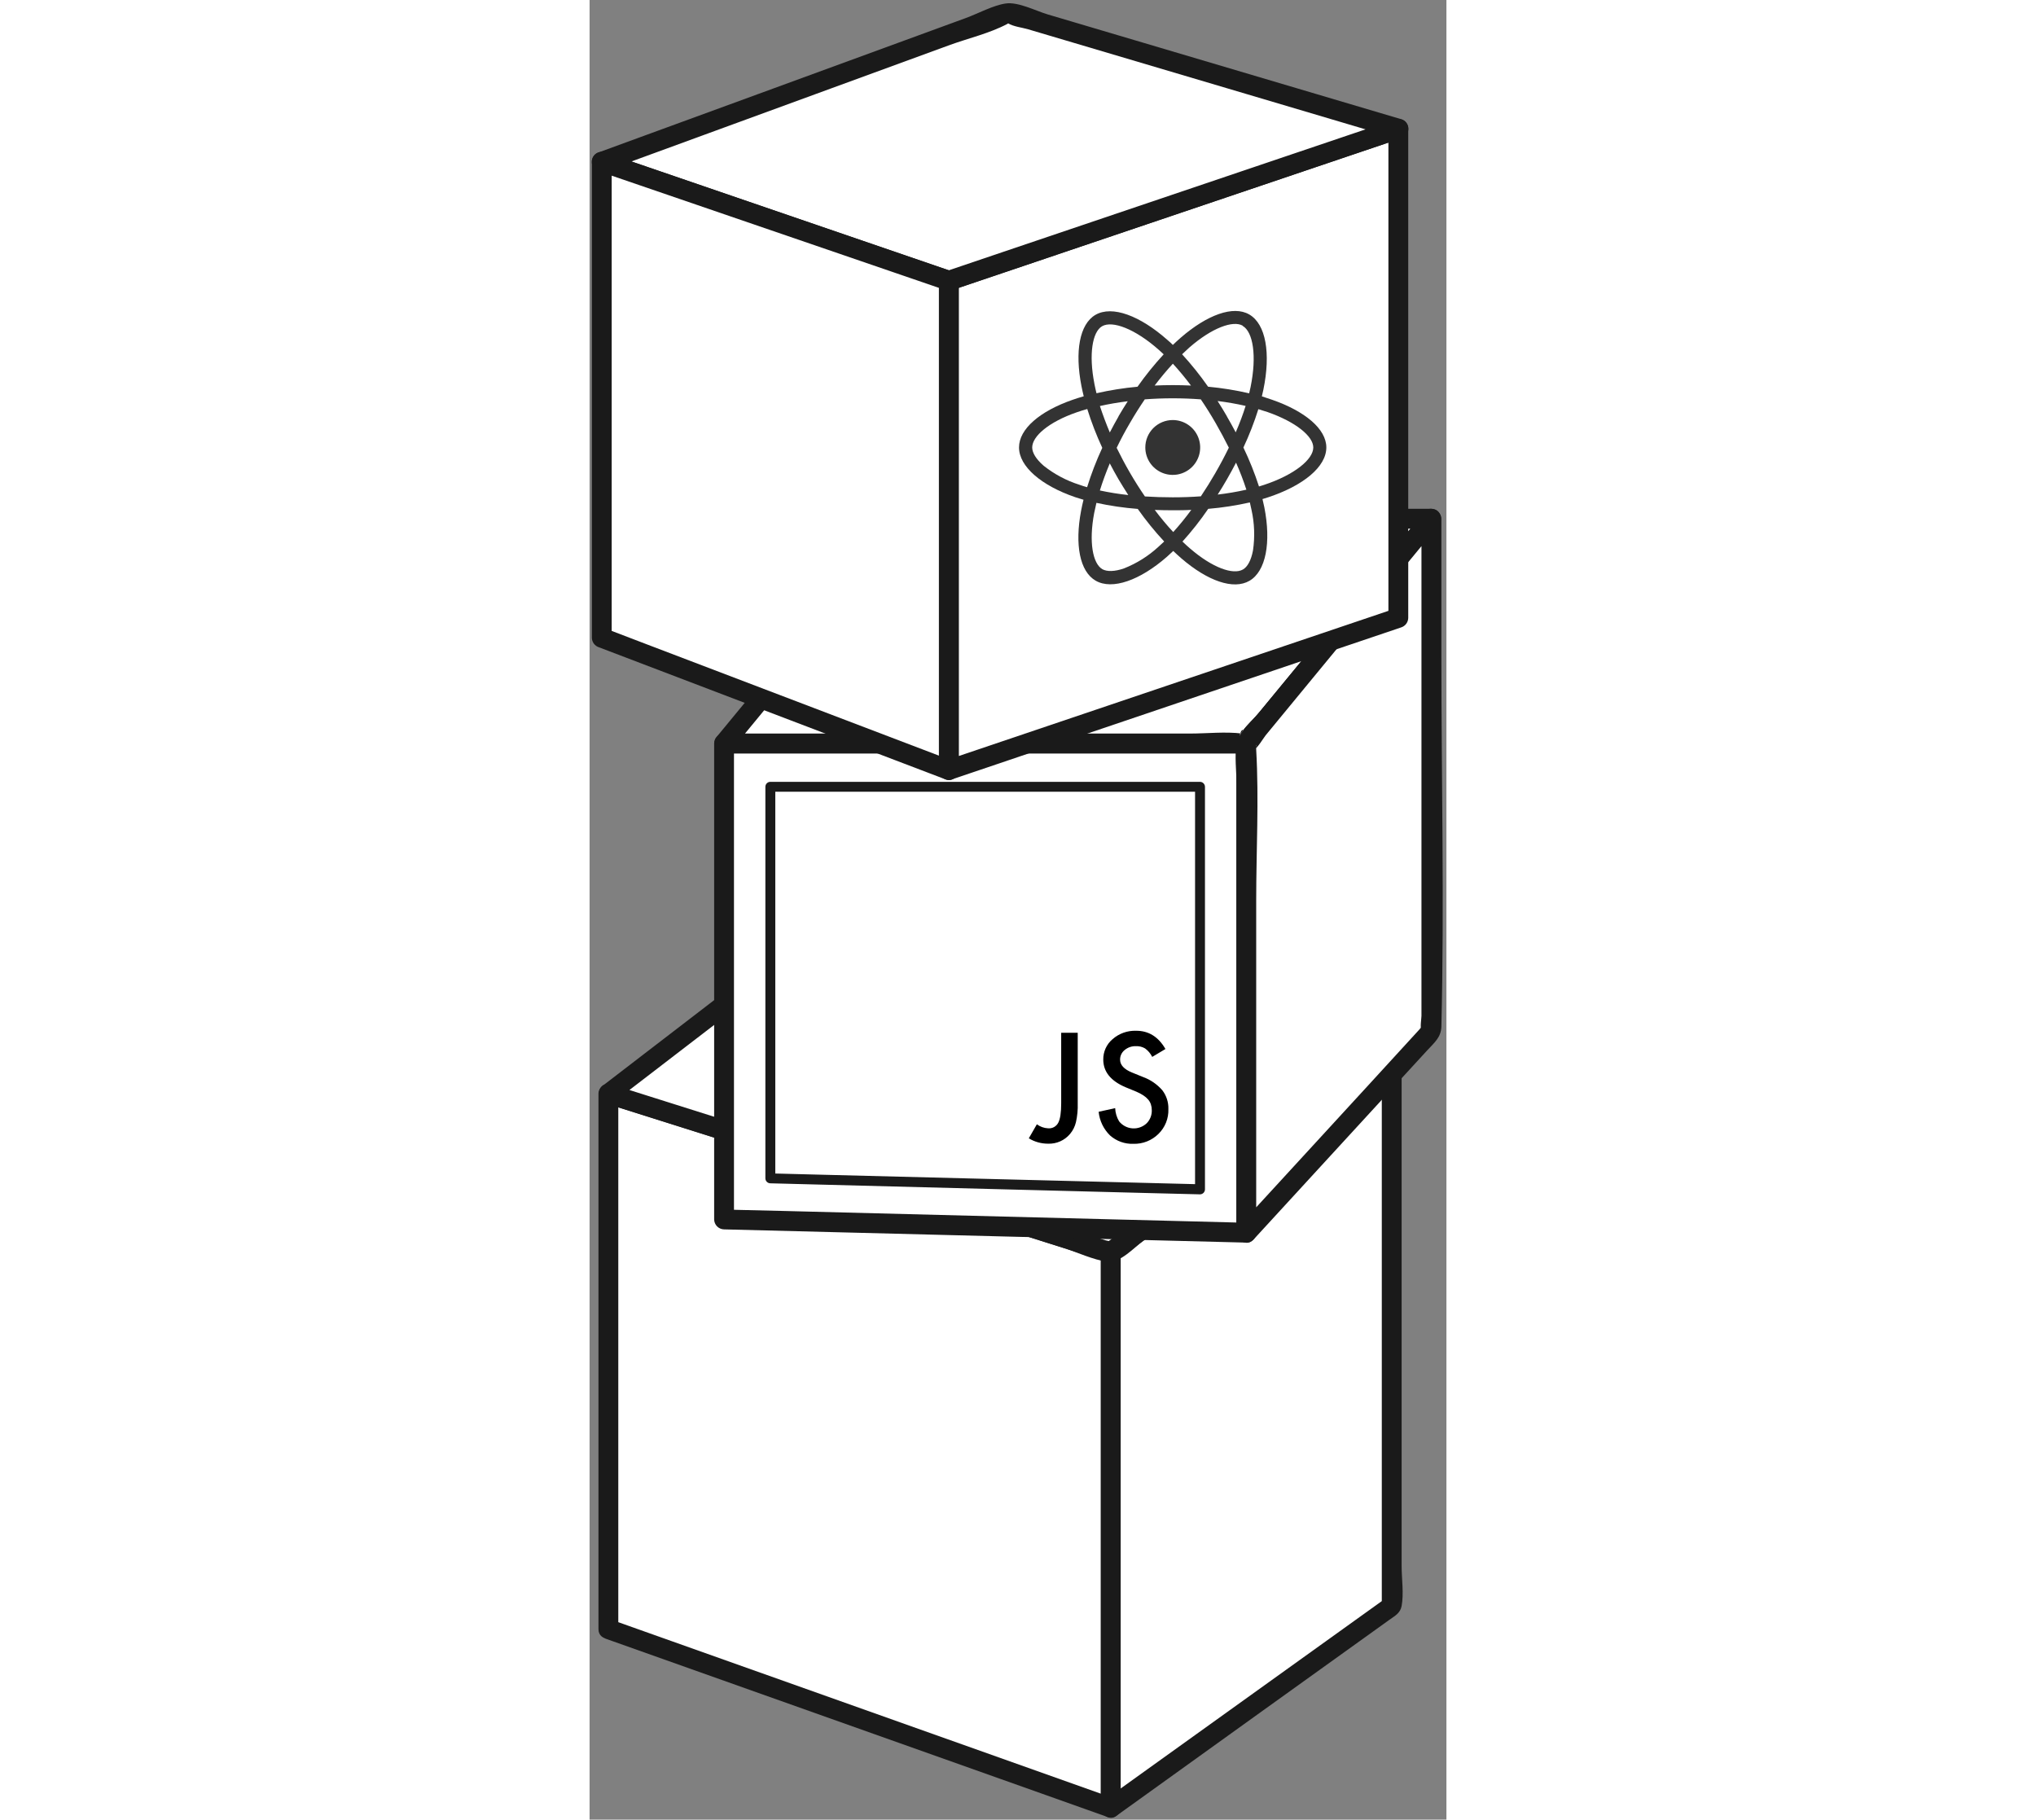 <svg width="518" height="463" viewBox="0 0 218 463" fill="none" xmlns="http://www.w3.org/2000/svg">
<rect x="0" y="0" width="218" height="463" fill="#808080" stroke="none"/>
<g clip-path="url(#clip0_1_1229)">
<path d="M4.783 414.537V278.308L132.603 318.672V459.947L4.783 414.537Z" fill="white"/>
<path d="M7.306 414.562V278.333L4.111 280.764L115.953 316.082L131.93 321.128L130.08 318.698V459.972L133.276 457.533L21.164 417.682L5.456 412.098C2.387 411.014 1.066 415.883 4.111 416.967L116.222 456.793L131.93 462.377C132.303 462.48 132.694 462.496 133.074 462.424C133.453 462.352 133.811 462.194 134.12 461.961C134.429 461.729 134.68 461.429 134.855 461.084C135.029 460.739 135.122 460.358 135.126 459.972V318.698C135.115 318.148 134.93 317.615 134.598 317.177C134.266 316.739 133.803 316.417 133.276 316.259L21.433 280.94L5.456 275.895C5.081 275.791 4.687 275.775 4.304 275.849C3.922 275.923 3.562 276.085 3.253 276.321C2.943 276.557 2.693 276.861 2.521 277.211C2.348 277.56 2.259 277.944 2.261 278.333V414.562C2.261 417.783 7.306 417.783 7.306 414.562Z" fill="#1A1A1A"/>
<path d="M132.603 318.672L204.081 266.535V408.651L132.603 459.947V318.672Z" fill="white"/>
<path d="M133.873 320.85L196.387 275.256L205.351 268.713L201.558 266.561V408.676L202.811 406.498L140.407 451.277L131.333 457.794L135.126 459.972V318.698C135.126 315.452 130.08 315.443 130.08 318.698V459.972C130.08 461.746 132.275 463.294 133.873 462.15L171.319 435.241L196.278 417.329L203.518 412.132C204.905 411.14 206.268 410.45 206.604 408.634C207.184 405.48 206.604 401.68 206.604 398.492V266.561C206.604 264.795 204.401 263.197 202.811 264.383L140.297 309.952L131.333 316.494C128.735 318.386 131.249 322.768 133.873 320.85Z" fill="#1A1A1A"/>
<path d="M4.783 278.308L77.102 222.807L204.081 266.535L132.603 318.672L4.783 278.308Z" fill="white"/>
<path d="M6.053 280.486L40.531 254.006L64.859 235.337L73.596 228.61C74.495 227.92 77.657 226.281 78.061 225.179C78.389 224.279 76.657 225.549 76.539 225.255C76.606 225.423 77.582 225.599 77.741 225.675C79.516 226.466 81.492 226.962 83.334 227.592L104.499 234.883L164.718 255.629L203.4 268.957L202.803 264.349L167.737 289.921L143.787 307.387L135.126 313.736C134.798 313.98 131.392 316.032 131.434 316.435C131.375 315.864 133.73 316.89 132.981 316.133C132.468 315.883 131.922 315.71 131.358 315.62L125.094 313.652L103.28 306.765L43.667 287.937L5.456 275.87C2.353 274.894 1.024 279.763 4.11 280.738L96.612 309.96L120.586 317.529C124.118 318.647 128.045 320.539 131.737 321.052C134.899 321.489 138.674 317.327 140.987 315.611L163.465 299.213L205.284 268.713C205.698 268.452 206.029 268.078 206.237 267.636C206.446 267.193 206.523 266.7 206.46 266.214C206.397 265.729 206.197 265.271 205.883 264.896C205.569 264.521 205.153 264.244 204.687 264.097L111.757 232.083L88.076 223.926C84.881 222.833 81.164 220.84 77.8 220.386C74.437 219.932 70.038 225.078 67.709 226.869L44.651 244.528L3.513 276.13C0.965 278.073 3.48 282.462 6.053 280.486Z" fill="#1A1A1A"/>
<path d="M34.215 189.171H167.081V313.627L34.215 310.263V189.171Z" fill="white"/>
<path d="M34.215 191.719H167.081L164.558 189.196V313.652L167.081 311.129L50.47 308.152L34.215 307.766L36.738 310.288V189.196C36.738 185.95 31.693 185.942 31.693 189.196V310.288C31.706 310.953 31.976 311.588 32.446 312.058C32.916 312.528 33.55 312.798 34.215 312.811L150.826 315.763L167.081 316.175C167.75 316.175 168.391 315.909 168.865 315.436C169.338 314.963 169.603 314.321 169.603 313.652V189.196C169.603 188.527 169.338 187.885 168.865 187.412C168.391 186.939 167.75 186.673 167.081 186.673H34.215C30.969 186.673 30.961 191.719 34.215 191.719Z" fill="#1A1A1A"/>
<path d="M34.215 189.171L81.307 131.988H214.172L167.081 189.171H34.215Z" fill="white"/>
<path d="M35.998 190.953L62.462 158.822L78.725 139.069C79.844 137.715 82.089 135.882 82.711 134.225C83.3 132.737 81.87 135.327 81.374 134.511C81.374 134.587 82.215 134.511 82.291 134.511C86.495 135.125 91.23 134.511 95.451 134.511H214.172L212.389 130.197L185.926 162.329L169.503 182.275C168.502 183.495 166.139 185.454 165.626 186.984C165.113 188.666 165.718 183.764 167.022 186.648C166.689 186.619 166.354 186.619 166.021 186.648C161.749 186.118 157.074 186.648 152.777 186.648H34.215C30.97 186.648 30.961 191.693 34.215 191.693H164.676C167.459 191.693 168.611 191.265 170.419 189.061L184.328 172.176L215.955 133.771C217.292 132.148 216.51 129.465 214.172 129.465H83.729C80.844 129.465 79.726 129.953 77.842 132.215L64.06 148.975L32.433 187.38C30.381 189.869 33.929 193.459 35.998 190.953Z" fill="#1A1A1A"/>
<path d="M167.081 313.627V189.171L214.172 131.988V262.331L167.081 313.627Z" fill="white"/>
<path d="M169.603 313.652V229.14C169.603 216.433 170.327 203.483 169.603 190.794C169.444 188.01 170.041 190.575 168.964 190.794C169.805 190.583 171.487 187.733 172.017 187.085L186.363 169.661L215.955 133.729L211.649 132.013V258.488C211.649 259.169 211.246 261.481 211.649 262.053C212.154 262.76 211.868 260.666 212.305 260.657C212.061 260.657 211.33 261.717 211.17 261.893L197.715 276.584L165.323 311.861C163.128 314.257 166.685 317.831 168.889 315.435L196.933 284.884L213.045 267.334C214.878 265.333 216.653 263.971 216.72 261.179C217.477 229.762 216.72 198.227 216.72 166.802V132.013C216.72 129.978 213.853 128.482 212.415 130.222L187.01 161.076L170.705 180.871C168.847 183.133 165.054 186.286 164.583 189.28C164.087 192.459 164.583 196.125 164.583 199.329V313.652C164.558 316.873 169.603 316.873 169.603 313.652Z" fill="#1A1A1A"/>
<path d="M45.988 200.195H155.308V302.594L45.988 299.827V200.195Z" fill="white"/>
<path d="M45.988 201.457H155.308L154.047 200.195V302.594L155.308 301.333L59.443 298.911L45.988 298.566L47.25 299.827V200.195C47.25 199.861 47.117 199.54 46.88 199.303C46.644 199.067 46.323 198.934 45.988 198.934C45.654 198.934 45.333 199.067 45.096 199.303C44.86 199.54 44.727 199.861 44.727 200.195V299.827C44.731 300.161 44.866 300.479 45.101 300.714C45.337 300.95 45.655 301.084 45.988 301.089L141.853 303.561L155.308 303.897C155.641 303.893 155.959 303.759 156.195 303.523C156.431 303.287 156.565 302.969 156.569 302.636V200.195C156.565 199.862 156.431 199.544 156.195 199.308C155.959 199.072 155.641 198.938 155.308 198.934H45.988C45.654 198.934 45.333 199.067 45.096 199.303C44.86 199.54 44.727 199.861 44.727 200.195C44.727 200.53 44.86 200.851 45.096 201.087C45.333 201.324 45.654 201.457 45.988 201.457Z" fill="#1A1A1A"/>
<path d="M91.398 71.442V195.898L205.763 157.216V32.76L91.398 71.442Z" fill="white"/>
<path d="M88.875 71.467V195.923C88.875 196.312 88.965 196.695 89.138 197.043C89.311 197.391 89.561 197.695 89.871 197.93C90.18 198.165 90.54 198.326 90.921 198.399C91.303 198.473 91.696 198.457 92.071 198.354L192.308 164.431L206.469 159.646C206.985 159.484 207.436 159.165 207.762 158.734C208.087 158.303 208.271 157.781 208.286 157.241V32.785C208.287 32.396 208.198 32.011 208.026 31.662C207.854 31.313 207.603 31.008 207.294 30.772C206.984 30.536 206.624 30.375 206.242 30.301C205.86 30.227 205.466 30.242 205.09 30.346L104.853 64.219L90.725 69.003C87.664 70.038 88.985 74.89 92.071 73.872L192.308 39.975L206.469 35.19L203.24 32.785V157.241L205.09 154.802L104.853 188.675L90.692 193.459L93.921 195.923V71.467C93.921 68.196 88.875 68.188 88.875 71.467Z" fill="#1A1A1A"/>
<path d="M91.398 71.442L3.101 41.169L106.535 3.328L205.763 32.76L91.398 71.442Z" fill="white"/>
<path d="M92.071 69.003L14.874 42.531L3.774 38.73V43.599L91.776 11.4C96.444 9.719 101.867 8.44 106.274 6.094C107.897 5.253 105.559 5.388 106.476 5.934C107.846 6.775 110.066 7.002 111.588 7.456L162.296 22.492L205.09 35.19V30.321L104.853 64.219L90.725 69.003C87.664 70.038 88.984 74.89 92.071 73.872L192.308 39.975L206.469 35.19C207.004 35.045 207.476 34.728 207.812 34.288C208.148 33.848 208.331 33.309 208.331 32.755C208.331 32.202 208.148 31.663 207.812 31.223C207.476 30.783 207.004 30.466 206.469 30.321L116.516 3.655C113.539 2.773 109.057 0.418 105.862 0.889C102.666 1.36 98.916 3.412 95.771 4.572L42.793 23.964L2.429 38.73C1.894 38.876 1.422 39.193 1.086 39.633C0.75 40.072 0.568 40.611 0.568 41.165C0.568 41.718 0.75 42.257 1.086 42.697C1.422 43.137 1.894 43.454 2.429 43.599L79.625 70.071L90.708 73.872C93.803 74.923 95.123 70.055 92.071 69.003Z" fill="#1A1A1A"/>
<path d="M91.398 71.442V195.898L3.101 162.261V41.169L91.398 71.442Z" fill="white"/>
<path d="M88.875 71.467V195.923L92.071 193.485L14.614 163.968L3.774 159.823L5.624 162.287V41.194L2.429 43.599L79.625 70.071L90.709 73.872C93.786 74.923 95.106 70.055 92.054 69.003L14.874 42.531L3.774 38.73C3.397 38.626 3.001 38.611 2.616 38.686C2.232 38.761 1.871 38.925 1.561 39.164C1.251 39.403 1.001 39.711 0.83 40.063C0.66 40.416 0.574 40.803 0.579 41.194V162.287C0.592 162.835 0.778 163.365 1.111 163.801C1.443 164.237 1.904 164.558 2.429 164.717L79.886 194.241L90.725 198.37C92.289 198.967 93.921 197.445 93.921 195.94V71.467C93.921 68.196 88.875 68.188 88.875 71.467Z" fill="#1A1A1A"/>
<path d="M104.256 113.824C104.256 120.476 110.748 126.682 120.99 130.18C118.938 140.473 120.62 148.765 126.229 152.044C131.989 155.366 140.567 153.062 148.715 145.947C156.653 152.776 164.692 155.467 170.276 152.229C176.028 148.865 177.786 140.036 175.683 129.423C186.346 125.9 192.308 120.602 192.308 113.866C192.308 107.374 185.8 101.749 175.7 98.276C177.962 87.226 176.053 79.128 170.209 75.764C164.583 72.518 156.468 75.352 148.412 82.357C140.003 74.915 131.989 72.644 126.162 76.025C120.536 79.271 118.938 87.722 120.99 98.2C111.092 101.606 104.256 107.358 104.256 113.824Z" fill="white"/>
<path d="M173.564 101.69C172.723 101.404 171.882 101.135 171.041 100.849C171.176 100.277 171.31 99.705 171.428 99.167C173.337 89.917 172.084 82.466 167.829 80.011C163.751 77.656 157.082 80.112 150.346 85.973C149.682 86.553 149.035 87.15 148.395 87.764C147.975 87.361 147.555 86.923 147.1 86.57C140.037 80.297 132.965 77.656 128.709 80.112C124.639 82.475 123.429 89.48 125.144 98.242C125.312 99.083 125.506 99.974 125.724 100.832C124.724 101.118 123.756 101.421 122.831 101.749C114.548 104.633 109.259 109.157 109.259 113.85C109.259 118.693 114.935 123.554 123.555 126.505C124.253 126.741 124.959 126.96 125.665 127.161C125.438 128.086 125.228 129.02 125.052 129.953C123.42 138.573 124.698 145.409 128.76 147.755C132.965 150.177 140.003 147.688 146.865 141.692C147.412 141.213 147.95 140.709 148.496 140.187C149.186 140.851 149.892 141.491 150.607 142.113C157.259 147.831 163.818 150.144 167.88 147.789C172.084 145.359 173.438 138.018 171.672 129.079C171.538 128.389 171.378 127.7 171.201 126.985C171.697 126.842 172.177 126.69 172.656 126.531C181.62 123.562 187.448 118.761 187.448 113.85C187.448 109.14 181.99 104.599 173.547 101.681L173.564 101.69Z" fill="#333333"/>
<path d="M171.622 123.369L170.31 123.781C169.215 120.393 167.891 117.084 166.349 113.875C167.831 110.708 169.101 107.447 170.15 104.112C170.949 104.347 171.731 104.591 172.479 104.843C179.711 107.366 184.126 111.016 184.126 113.858C184.126 116.877 179.358 120.804 171.622 123.369ZM168.409 129.735C169.164 133.122 169.293 136.619 168.788 140.053C168.317 142.575 167.383 144.257 166.223 144.905C163.759 146.334 158.486 144.484 152.81 139.59C152.154 139.029 151.498 138.432 150.842 137.799C153.212 135.175 155.4 132.394 157.393 129.474C160.958 129.173 164.498 128.628 167.989 127.842C168.149 128.482 168.283 129.112 168.409 129.735ZM135.967 144.627C133.553 145.468 131.636 145.468 130.475 144.837C128.011 143.416 126.986 137.917 128.381 130.542C128.55 129.701 128.743 128.81 128.953 127.952C132.418 128.702 135.93 129.217 139.465 129.491C141.52 132.401 143.768 135.171 146.192 137.782C145.704 138.253 145.208 138.716 144.704 139.153C142.152 141.499 139.191 143.355 135.967 144.627ZM124.648 123.352C121.339 122.308 118.249 120.667 115.532 118.508C113.59 116.826 112.614 115.195 112.614 113.858C112.614 111.007 116.819 107.374 123.933 104.911C124.824 104.599 125.724 104.322 126.624 104.07C127.677 107.444 128.953 110.745 130.442 113.95C128.933 117.199 127.643 120.545 126.582 123.966C125.934 123.772 125.287 123.604 124.648 123.352ZM128.432 97.611C126.96 90.102 127.936 84.434 130.391 83.013C133.007 81.499 138.8 83.661 144.889 89.076C145.284 89.421 145.671 89.782 146.066 90.153C143.668 92.754 141.443 95.51 139.406 98.402C135.894 98.722 132.408 99.276 128.97 100.058C128.768 99.26 128.592 98.452 128.432 97.645V97.611ZM162.161 105.945C161.399 104.627 160.606 103.324 159.781 102.035C162.178 102.33 164.558 102.745 166.912 103.279C166.24 105.44 165.399 107.694 164.39 110.007C163.666 108.627 162.91 107.274 162.136 105.937L162.161 105.945ZM148.404 92.541C149.951 94.222 151.49 96.081 153.012 98.099C149.926 97.956 146.848 97.956 143.762 98.099C145.284 96.098 146.84 94.231 148.404 92.541ZM134.562 105.995C133.797 107.332 133.057 108.678 132.359 110.04C131.384 107.736 130.551 105.466 129.836 103.313C132.065 102.808 134.445 102.405 136.925 102.094C136.118 103.344 135.33 104.627 134.562 105.945V105.995ZM137.035 125.959C134.614 125.697 132.208 125.31 129.828 124.798C130.517 122.57 131.367 120.257 132.351 117.903C133.057 119.265 133.797 120.613 134.571 121.948C135.361 123.268 136.185 124.605 137.035 125.925V125.959ZM148.496 135.377C146.915 133.695 145.334 131.786 143.796 129.751C145.292 129.81 146.814 129.835 148.37 129.835C149.926 129.835 151.54 129.835 153.088 129.735C151.656 131.693 150.123 133.577 148.496 135.377ZM164.474 117.718C165.467 119.965 166.346 122.26 167.106 124.597C164.696 125.139 162.26 125.555 159.807 125.841C160.648 124.529 161.438 123.209 162.212 121.864C162.985 120.518 163.751 119.114 164.474 117.718ZM159.285 120.241C158.102 122.292 156.849 124.308 155.526 126.287C153.214 126.455 150.809 126.539 148.37 126.539C145.931 126.539 143.569 126.463 141.29 126.32C139.936 124.344 138.666 122.326 137.463 120.257C136.261 118.189 135.159 116.095 134.1 113.95C135.126 111.815 136.247 109.715 137.463 107.652C138.649 105.592 139.919 103.582 141.256 101.614C143.585 101.438 145.965 101.345 148.379 101.345C150.792 101.345 153.189 101.438 155.51 101.614C156.838 103.571 158.094 105.578 159.277 107.635C160.46 109.693 161.581 111.784 162.641 113.908C161.598 116.056 160.477 118.166 159.277 120.241H159.285ZM166.172 82.929C168.788 84.443 169.814 90.497 168.165 98.52C168.056 99.041 167.938 99.554 167.812 100.075C164.369 99.284 160.877 98.722 157.36 98.394C155.34 95.501 153.132 92.746 150.75 90.144C151.33 89.581 151.936 89.034 152.55 88.462C158.318 83.417 163.717 81.457 166.172 82.87V82.929Z" fill="white"/>
<path d="M148.37 106.878C149.751 106.878 151.1 107.288 152.248 108.055C153.396 108.822 154.29 109.912 154.819 111.187C155.347 112.462 155.485 113.866 155.216 115.22C154.946 116.574 154.282 117.817 153.306 118.793C152.329 119.769 151.086 120.434 149.732 120.704C148.378 120.973 146.975 120.835 145.699 120.306C144.424 119.778 143.334 118.883 142.567 117.736C141.8 116.588 141.391 115.238 141.391 113.858C141.39 112.941 141.569 112.033 141.92 111.186C142.27 110.338 142.784 109.569 143.432 108.92C144.081 108.272 144.851 107.758 145.698 107.407C146.545 107.057 147.453 106.877 148.37 106.878Z" fill="#333333"/>
<path d="M124.194 262.785V280.722C124.248 282.332 124.098 283.942 123.748 285.515C123.487 286.634 122.963 287.675 122.218 288.551C121.537 289.355 120.682 289.995 119.717 290.42C118.753 290.846 117.704 291.046 116.651 291.006C114.923 291.01 113.227 290.539 111.748 289.644L113.8 286.07C114.628 286.686 115.62 287.044 116.651 287.096C117.175 287.144 117.702 287.035 118.163 286.781C118.625 286.528 119 286.143 119.241 285.675C119.745 284.733 119.989 283.076 119.989 280.722V262.785H124.194Z" fill="black"/>
<path d="M146.512 266.914L143.148 268.924C142.726 268.07 142.103 267.331 141.332 266.771C140.633 266.358 139.83 266.157 139.019 266.191C137.966 266.154 136.936 266.507 136.126 267.183C135.761 267.475 135.468 267.846 135.268 268.269C135.069 268.691 134.968 269.154 134.974 269.622C134.974 270.978 135.981 272.069 137.993 272.893L140.76 274.02C142.664 274.703 144.363 275.861 145.696 277.383C146.763 278.758 147.316 280.462 147.26 282.202C147.303 283.372 147.1 284.538 146.666 285.626C146.231 286.713 145.575 287.698 144.737 288.517C143.901 289.346 142.904 289.997 141.809 290.431C140.713 290.865 139.541 291.072 138.363 291.04C136.177 291.123 134.044 290.357 132.41 288.904C130.772 287.3 129.748 285.172 129.517 282.891L133.721 281.958C133.769 283.145 134.113 284.302 134.722 285.321C135.135 285.839 135.65 286.265 136.236 286.573C136.822 286.88 137.466 287.063 138.126 287.109C138.786 287.155 139.448 287.063 140.071 286.839C140.694 286.615 141.264 286.265 141.744 285.809C142.173 285.372 142.51 284.852 142.732 284.281C142.955 283.71 143.059 283.1 143.039 282.488C143.045 281.985 142.968 281.485 142.812 281.008C142.663 280.553 142.426 280.133 142.114 279.771C141.757 279.362 141.344 279.005 140.886 278.712C140.316 278.342 139.713 278.024 139.087 277.762L136.387 276.652C132.597 275.043 130.7 272.696 130.694 269.613C130.678 268.62 130.884 267.635 131.297 266.732C131.711 265.828 132.32 265.029 133.082 264.391C134.725 262.959 136.849 262.202 139.028 262.272C142.223 262.255 144.718 263.802 146.512 266.914Z" fill="black"/>
</g>
<defs>
<clipPath id="clip0_1_1229">
<rect width="216.453" height="461.69" fill="white" transform="translate(0.579 0.83)"/>
</clipPath>
</defs>
</svg>
